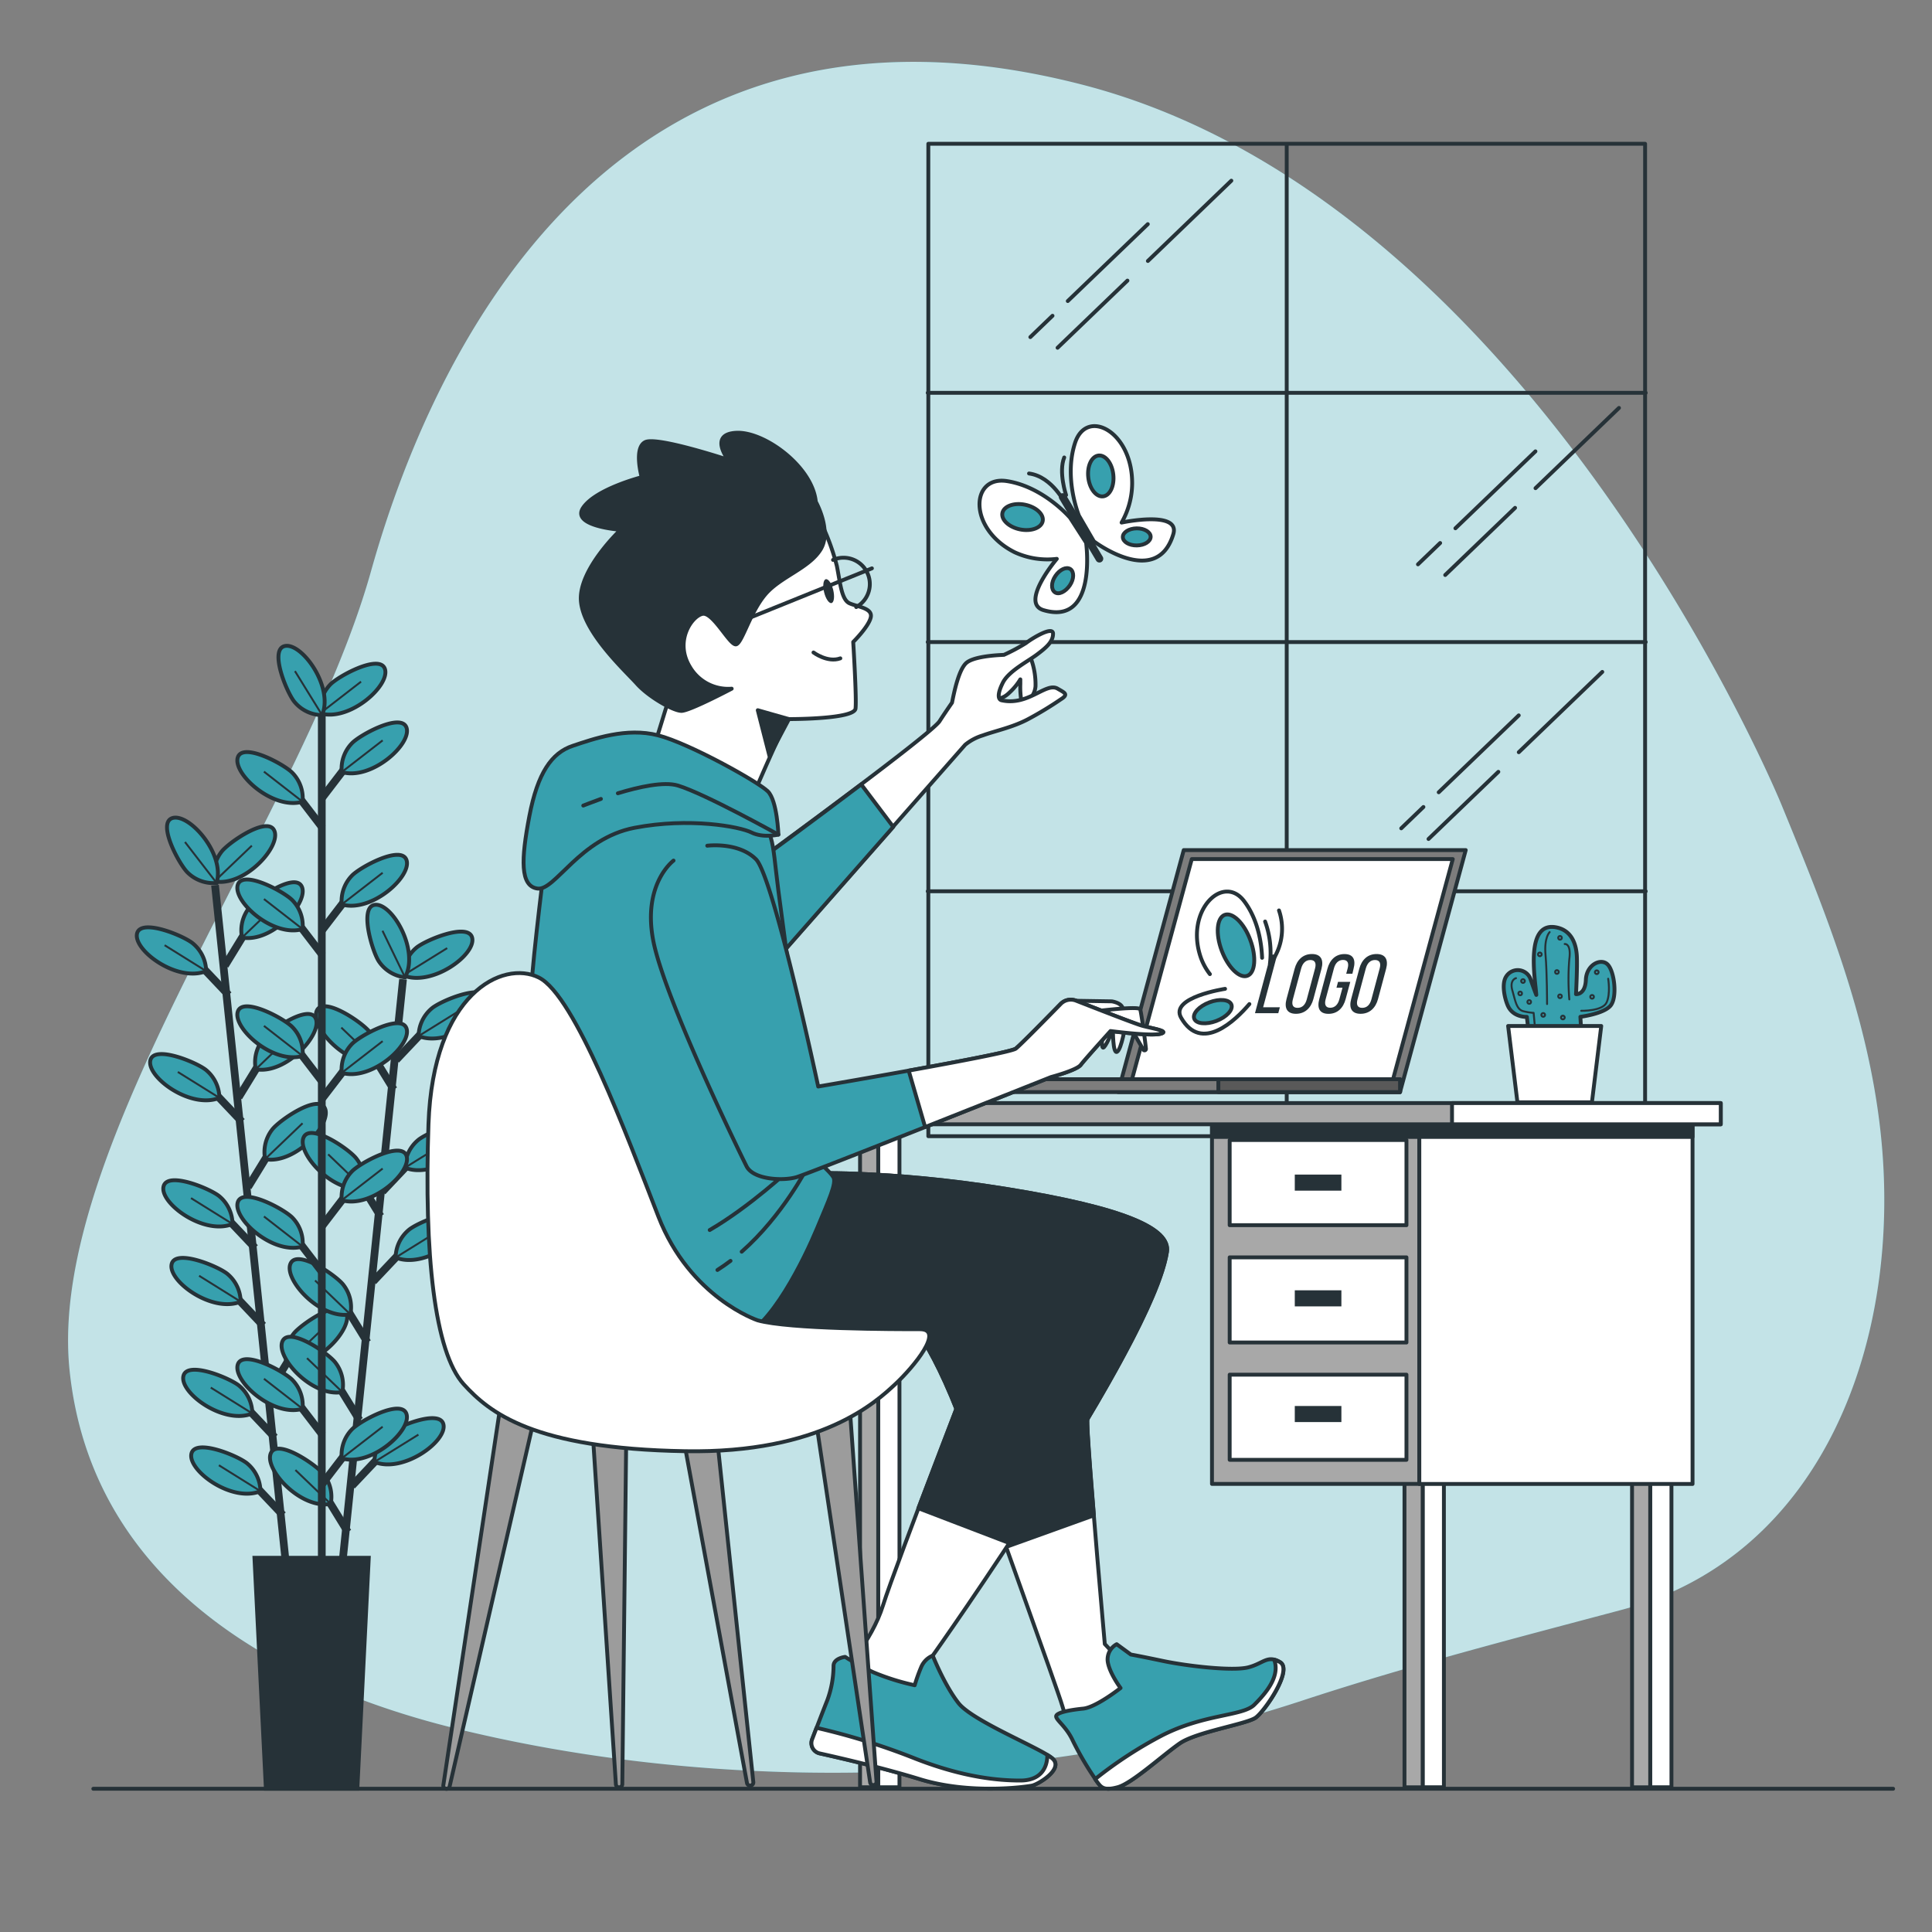 <svg xmlns="http://www.w3.org/2000/svg" viewBox="0 0 500 500"><rect x="0" y="0" width="500" height="500" fill="#808080" stroke="none"/><g id="freepik--background-simple--inject-90"><path d="M461,208.15S397,52,280,21.89s-166.07,62-184,126S12,296.44,18,354.58c5.7,55.26,54.13,81.39,99.36,92.61,57.49,14.25,122.82,15.33,180.52,3.45a372.84,372.84,0,0,0,40.57-11c27.11-8.84,53.72-15.69,81.18-23,52.24-13.93,72.94-70,67.05-123.74C483.36,262.69,472.29,235.65,461,208.15Z" style="fill:#37A0AE"></path><path d="M461,208.15S397,52,280,21.89s-166.07,62-184,126S12,296.44,18,354.58c5.7,55.26,54.13,81.39,99.36,92.61,57.49,14.25,122.82,15.33,180.52,3.45a372.84,372.84,0,0,0,40.57-11c27.11-8.84,53.72-15.69,81.18-23,52.24-13.93,72.94-70,67.05-123.74C483.36,262.69,472.29,235.65,461,208.15Z" style="fill:#fff;opacity:0.7"></path></g><g id="freepik--Window--inject-90"><rect x="240.25" y="37.21" width="185.5" height="256.84" style="fill:none;stroke:#263238;stroke-linecap:round;stroke-linejoin:round"></rect><line x1="333" y1="37.36" x2="333" y2="294.95" style="fill:none;stroke:#263238;stroke-linecap:round;stroke-linejoin:round"></line><line x1="425.91" y1="166.16" x2="240.1" y2="166.16" style="fill:none;stroke:#263238;stroke-linecap:round;stroke-linejoin:round"></line><line x1="425.91" y1="101.66" x2="240.1" y2="101.66" style="fill:none;stroke:#263238;stroke-linecap:round;stroke-linejoin:round"></line><line x1="425.91" y1="230.66" x2="240.1" y2="230.66" style="fill:none;stroke:#263238;stroke-linecap:round;stroke-linejoin:round"></line><line x1="392.1" y1="131.43" x2="374.02" y2="148.81" style="fill:none;stroke:#263238;stroke-linecap:round;stroke-linejoin:round"></line><line x1="418.99" y1="105.57" x2="397.39" y2="126.34" style="fill:none;stroke:#263238;stroke-linecap:round;stroke-linejoin:round"></line><line x1="372.71" y1="140.53" x2="366.97" y2="146.05" style="fill:none;stroke:#263238;stroke-linecap:round;stroke-linejoin:round"></line><line x1="397.37" y1="116.81" x2="376.66" y2="136.72" style="fill:none;stroke:#263238;stroke-linecap:round;stroke-linejoin:round"></line><line x1="291.78" y1="72.62" x2="273.7" y2="90" style="fill:none;stroke:#263238;stroke-linecap:round;stroke-linejoin:round"></line><line x1="318.67" y1="46.76" x2="297.07" y2="67.54" style="fill:none;stroke:#263238;stroke-linecap:round;stroke-linejoin:round"></line><line x1="272.39" y1="81.72" x2="266.65" y2="87.24" style="fill:none;stroke:#263238;stroke-linecap:round;stroke-linejoin:round"></line><line x1="297.05" y1="58.01" x2="276.34" y2="77.91" style="fill:none;stroke:#263238;stroke-linecap:round;stroke-linejoin:round"></line><line x1="387.77" y1="199.75" x2="369.7" y2="217.13" style="fill:none;stroke:#263238;stroke-linecap:round;stroke-linejoin:round"></line><line x1="414.67" y1="173.89" x2="393.06" y2="194.67" style="fill:none;stroke:#263238;stroke-linecap:round;stroke-linejoin:round"></line><line x1="368.38" y1="208.85" x2="362.64" y2="214.37" style="fill:none;stroke:#263238;stroke-linecap:round;stroke-linejoin:round"></line><line x1="393.05" y1="185.14" x2="372.34" y2="205.04" style="fill:none;stroke:#263238;stroke-linecap:round;stroke-linejoin:round"></line></g><g id="freepik--plant-2--inject-90"><path d="M395.93,269.85l-.78-6.68s-3.55.2-4.92-2.89c-.83-1.87-1.67-5.66-.45-7.53a3.52,3.52,0,0,1,6.39.86c.95,2.71,1.42,3.87,1.42,3.87-.23-3.93-3.19-19.76,5.72-17.35,3.62,1,4.61,4.48,4.77,7.24s-.21,9.91-.21,9.91,2.39.26,2.55-3.71,4-5.77,5.71-3.89,2.48,8.56.62,10.65-7.75,2.82-7.75,2.82l.39,6.71Z" style="fill:#37A0AE;stroke:#263238;stroke-linecap:round;stroke-linejoin:round"></path><path d="M401.05,241.23s-1.47,1.34-1.07,5.9.4,12.72.4,12.72" style="fill:none;stroke:#263238;stroke-linecap:round;stroke-linejoin:round;stroke-width:0.5px"></path><path d="M404.94,244.31s1.74-.26,1.2,3.89a62.58,62.58,0,0,0,0,10.44" style="fill:none;stroke:#263238;stroke-linecap:round;stroke-linejoin:round;stroke-width:0.5px"></path><path d="M392.34,253.15s-1.74.4-.93,3.22,1.07,4.95,2.94,5.36a14.77,14.77,0,0,0,2.55.4l.27,2.94" style="fill:none;stroke:#263238;stroke-linecap:round;stroke-linejoin:round;stroke-width:0.5px"></path><path d="M409.22,261.59s5.49.14,6.56-2.14.41-6.16.41-6.16" style="fill:none;stroke:#263238;stroke-linecap:round;stroke-linejoin:round;stroke-width:0.5px"></path><path d="M394.62,253.89a.47.47,0,1,1-.47-.47A.47.47,0,0,1,394.62,253.89Z" style="fill:none;stroke:#263238;stroke-linecap:round;stroke-linejoin:round;stroke-width:0.5px"></path><circle cx="395.76" cy="259.31" r="0.47" style="fill:none;stroke:#263238;stroke-linecap:round;stroke-linejoin:round;stroke-width:0.5px"></circle><circle cx="393.42" cy="257.1" r="0.47" style="fill:none;stroke:#263238;stroke-linecap:round;stroke-linejoin:round;stroke-width:0.5px"></circle><circle cx="402.93" cy="251.55" r="0.47" style="fill:none;stroke:#263238;stroke-linecap:round;stroke-linejoin:round;stroke-width:0.5px"></circle><circle cx="398.51" cy="246.99" r="0.47" style="fill:none;stroke:#263238;stroke-linecap:round;stroke-linejoin:round;stroke-width:0.5px"></circle><path d="M404.94,263.33a.47.47,0,1,1-.47-.47A.47.47,0,0,1,404.94,263.33Z" style="fill:none;stroke:#263238;stroke-linecap:round;stroke-linejoin:round;stroke-width:0.5px"></path><path d="M399.85,262.66a.47.47,0,1,1-.47-.47A.47.47,0,0,1,399.85,262.66Z" style="fill:none;stroke:#263238;stroke-linecap:round;stroke-linejoin:round;stroke-width:0.5px"></path><circle cx="403.73" cy="242.71" r="0.47" style="fill:none;stroke:#263238;stroke-linecap:round;stroke-linejoin:round;stroke-width:0.5px"></circle><path d="M413.71,251.61a.47.47,0,1,1-.47-.47A.47.47,0,0,1,413.71,251.61Z" style="fill:none;stroke:#263238;stroke-linecap:round;stroke-linejoin:round;stroke-width:0.5px"></path><circle cx="412.03" cy="257.98" r="0.47" style="fill:none;stroke:#263238;stroke-linecap:round;stroke-linejoin:round;stroke-width:0.5px"></circle><circle cx="403.73" cy="257.84" r="0.47" style="fill:none;stroke:#263238;stroke-linecap:round;stroke-linejoin:round;stroke-width:0.5px"></circle><polygon points="414.4 265.52 390.3 265.52 392.71 285.28 411.99 285.28 414.4 265.52" style="fill:#fff;stroke:#263238;stroke-linecap:round;stroke-linejoin:round"></polygon></g><g id="freepik--plant-1--inject-90"><line x1="55.65" y1="229.09" x2="74.1" y2="405.82" style="fill:none;stroke:#263238;stroke-miterlimit:10;stroke-width:2px"></line><line x1="71.12" y1="372" x2="62.76" y2="363.17" style="fill:none;stroke:#263238;stroke-miterlimit:10;stroke-width:2px"></line><path d="M65.3,365.81A9.46,9.46,0,0,0,62,358.72c-2.14-1.92-13.44-6.67-14.51-2.69C46.29,360.36,57.86,368.86,65.3,365.81Z" style="fill:#37A0AE;stroke:#263238;stroke-miterlimit:10"></path><line x1="65.3" y1="365.81" x2="54.55" y2="359.11" style="fill:none;stroke:#263238;stroke-miterlimit:10;stroke-width:0.5px"></line><line x1="73.22" y1="392.1" x2="64.86" y2="383.27" style="fill:none;stroke:#263238;stroke-miterlimit:10;stroke-width:2px"></line><path d="M67.4,385.91a9.46,9.46,0,0,0-3.33-7.09c-2.14-1.92-13.44-6.67-14.51-2.69C48.39,380.46,60,389,67.4,385.91Z" style="fill:#37A0AE;stroke:#263238;stroke-miterlimit:10"></path><line x1="67.4" y1="385.91" x2="56.65" y2="379.21" style="fill:none;stroke:#263238;stroke-miterlimit:10;stroke-width:0.5px"></line><line x1="66" y1="322.95" x2="57.64" y2="314.12" style="fill:none;stroke:#263238;stroke-miterlimit:10;stroke-width:2px"></line><path d="M60.18,316.77a9.49,9.49,0,0,0-3.32-7.1C54.71,307.76,43.41,303,42.34,307,41.18,311.31,52.74,319.81,60.18,316.77Z" style="fill:#37A0AE;stroke:#263238;stroke-miterlimit:10"></path><line x1="60.18" y1="316.77" x2="49.43" y2="310.07" style="fill:none;stroke:#263238;stroke-miterlimit:10;stroke-width:0.5px"></line><line x1="68.1" y1="343.05" x2="59.74" y2="334.22" style="fill:none;stroke:#263238;stroke-miterlimit:10;stroke-width:2px"></line><path d="M62.28,336.87a9.48,9.48,0,0,0-3.33-7.1c-2.14-1.91-13.44-6.66-14.51-2.69C43.27,331.41,54.83,339.91,62.28,336.87Z" style="fill:#37A0AE;stroke:#263238;stroke-miterlimit:10"></path><line x1="62.28" y1="336.87" x2="51.53" y2="330.17" style="fill:none;stroke:#263238;stroke-miterlimit:10;stroke-width:0.5px"></line><line x1="62.6" y1="290.3" x2="54.24" y2="281.47" style="fill:none;stroke:#263238;stroke-miterlimit:10;stroke-width:2px"></line><path d="M56.78,284.12a9.52,9.52,0,0,0-3.33-7.1c-2.15-1.91-13.44-6.67-14.52-2.69C37.77,278.66,49.33,287.16,56.78,284.12Z" style="fill:#37A0AE;stroke:#263238;stroke-miterlimit:10"></path><line x1="56.78" y1="284.12" x2="46.02" y2="277.42" style="fill:none;stroke:#263238;stroke-miterlimit:10;stroke-width:0.5px"></line><line x1="59.17" y1="257.51" x2="50.81" y2="248.68" style="fill:none;stroke:#263238;stroke-miterlimit:10;stroke-width:2px"></line><path d="M53.35,251.32A9.47,9.47,0,0,0,50,244.23c-2.15-1.92-13.45-6.67-14.52-2.69C34.35,245.87,45.91,254.36,53.35,251.32Z" style="fill:#37A0AE;stroke:#263238;stroke-miterlimit:10"></path><line x1="53.35" y1="251.32" x2="42.6" y2="244.62" style="fill:none;stroke:#263238;stroke-miterlimit:10;stroke-width:0.5px"></line><line x1="69.72" y1="360.11" x2="76.08" y2="349.74" style="fill:none;stroke:#263238;stroke-miterlimit:10;stroke-width:2px"></line><path d="M74.14,352.85a9.46,9.46,0,0,1,1.79-7.62c1.7-2.32,11.77-9.3,13.64-5.63C91.61,343.59,82.05,354.29,74.14,352.85Z" style="fill:#37A0AE;stroke:#263238;stroke-miterlimit:10"></path><line x1="74.14" y1="352.85" x2="83.82" y2="343.6" style="fill:none;stroke:#263238;stroke-miterlimit:10;stroke-width:0.5px"></line><line x1="64.2" y1="307.21" x2="70.56" y2="296.85" style="fill:none;stroke:#263238;stroke-miterlimit:10;stroke-width:2px"></line><path d="M68.62,300a9.48,9.48,0,0,1,1.79-7.63c1.7-2.32,11.77-9.3,13.64-5.63C86.09,290.7,76.53,301.4,68.62,300Z" style="fill:#37A0AE;stroke:#263238;stroke-miterlimit:10"></path><line x1="68.62" y1="299.96" x2="78.3" y2="290.7" style="fill:none;stroke:#263238;stroke-miterlimit:10;stroke-width:0.5px"></line><line x1="61.77" y1="283.97" x2="68.13" y2="273.6" style="fill:none;stroke:#263238;stroke-miterlimit:10;stroke-width:2px"></line><path d="M66.19,276.72A9.48,9.48,0,0,1,68,269.09c1.71-2.32,11.78-9.3,13.65-5.63C83.66,267.45,74.1,278.15,66.19,276.72Z" style="fill:#37A0AE;stroke:#263238;stroke-miterlimit:10"></path><line x1="66.19" y1="276.72" x2="75.87" y2="267.46" style="fill:none;stroke:#263238;stroke-miterlimit:10;stroke-width:0.5px"></line><line x1="58.22" y1="249.89" x2="64.57" y2="239.53" style="fill:none;stroke:#263238;stroke-miterlimit:10;stroke-width:2px"></line><path d="M62.63,242.64a9.47,9.47,0,0,1,1.8-7.63c1.7-2.32,11.77-9.3,13.64-5.63C80.1,233.38,70.55,244.08,62.63,242.64Z" style="fill:#37A0AE;stroke:#263238;stroke-miterlimit:10"></path><line x1="62.63" y1="242.64" x2="72.32" y2="233.38" style="fill:none;stroke:#263238;stroke-miterlimit:10;stroke-width:0.5px"></line><path d="M55.5,228.11a9.48,9.48,0,0,1,1.79-7.63c1.7-2.32,11.77-9.3,13.64-5.63C73,218.84,63.41,229.54,55.5,228.11Z" style="fill:#37A0AE;stroke:#263238;stroke-miterlimit:10"></path><line x1="55.5" y1="228.11" x2="65.18" y2="218.85" style="fill:none;stroke:#263238;stroke-miterlimit:10;stroke-width:0.5px"></line><path d="M56.06,228.51a9.51,9.51,0,0,1-7.4-2.59c-2.13-1.93-8-12.68-4.17-14.16C48.68,210.16,58.32,220.79,56.06,228.51Z" style="fill:#37A0AE;stroke:#263238;stroke-miterlimit:10"></path><line x1="56.06" y1="228.51" x2="47.87" y2="217.91" style="fill:none;stroke:#263238;stroke-miterlimit:10;stroke-width:0.5px"></line><line x1="104.3" y1="253.43" x2="85.96" y2="430.17" style="fill:none;stroke:#263238;stroke-miterlimit:10;stroke-width:2px"></line><line x1="90.01" y1="396.46" x2="83.65" y2="386.1" style="fill:none;stroke:#263238;stroke-miterlimit:10;stroke-width:2px"></line><path d="M85.59,389.21a9.47,9.47,0,0,0-1.8-7.63c-1.7-2.31-11.78-9.29-13.64-5.62C68.11,380,77.68,390.65,85.59,389.21Z" style="fill:#37A0AE;stroke:#263238;stroke-miterlimit:10"></path><line x1="85.59" y1="389.21" x2="76.45" y2="380.44" style="fill:none;stroke:#263238;stroke-miterlimit:10;stroke-width:0.5px"></line><line x1="95.1" y1="347.41" x2="88.74" y2="337.05" style="fill:none;stroke:#263238;stroke-miterlimit:10;stroke-width:2px"></line><path d="M90.68,340.16a9.47,9.47,0,0,0-1.8-7.63c-1.7-2.31-11.78-9.29-13.64-5.62C73.2,330.91,82.77,341.6,90.68,340.16Z" style="fill:#37A0AE;stroke:#263238;stroke-miterlimit:10"></path><line x1="90.68" y1="340.16" x2="81.54" y2="331.39" style="fill:none;stroke:#263238;stroke-miterlimit:10;stroke-width:0.5px"></line><line x1="93.02" y1="367.51" x2="86.65" y2="357.15" style="fill:none;stroke:#263238;stroke-miterlimit:10;stroke-width:2px"></line><path d="M88.59,360.26a9.46,9.46,0,0,0-1.79-7.62c-1.71-2.32-11.78-9.3-13.65-5.63C71.12,351,80.68,361.7,88.59,360.26Z" style="fill:#37A0AE;stroke:#263238;stroke-miterlimit:10"></path><line x1="88.59" y1="360.26" x2="79.45" y2="351.49" style="fill:none;stroke:#263238;stroke-miterlimit:10;stroke-width:0.5px"></line><line x1="98.49" y1="314.76" x2="92.13" y2="304.4" style="fill:none;stroke:#263238;stroke-miterlimit:10;stroke-width:2px"></line><path d="M94.07,307.51a9.46,9.46,0,0,0-1.8-7.63c-1.7-2.32-11.78-9.29-13.65-5.62C76.59,298.25,86.16,309,94.07,307.51Z" style="fill:#37A0AE;stroke:#263238;stroke-miterlimit:10"></path><line x1="94.07" y1="307.51" x2="84.93" y2="298.74" style="fill:none;stroke:#263238;stroke-miterlimit:10;stroke-width:0.5px"></line><line x1="101.89" y1="281.96" x2="95.53" y2="271.6" style="fill:none;stroke:#263238;stroke-miterlimit:10;stroke-width:2px"></line><path d="M97.47,274.71a9.46,9.46,0,0,0-1.79-7.62c-1.71-2.32-11.79-9.3-13.65-5.62C80,265.46,89.56,276.16,97.47,274.71Z" style="fill:#37A0AE;stroke:#263238;stroke-miterlimit:10"></path><line x1="97.47" y1="274.71" x2="88.33" y2="265.94" style="fill:none;stroke:#263238;stroke-miterlimit:10;stroke-width:0.5px"></line><line x1="91.09" y1="384.53" x2="99.44" y2="375.7" style="fill:none;stroke:#263238;stroke-miterlimit:10;stroke-width:2px"></line><path d="M96.9,378.35a9.48,9.48,0,0,1,3.33-7.1c2.14-1.92,13.44-6.67,14.51-2.7C115.91,372.88,104.35,381.38,96.9,378.35Z" style="fill:#37A0AE;stroke:#263238;stroke-miterlimit:10"></path><line x1="96.9" y1="378.35" x2="108.29" y2="371.28" style="fill:none;stroke:#263238;stroke-miterlimit:10;stroke-width:0.5px"></line><line x1="96.58" y1="331.64" x2="104.93" y2="322.8" style="fill:none;stroke:#263238;stroke-miterlimit:10;stroke-width:2px"></line><path d="M102.39,325.45a9.45,9.45,0,0,1,3.33-7.09c2.14-1.92,13.43-6.68,14.51-2.7C121.4,320,109.84,328.49,102.39,325.45Z" style="fill:#37A0AE;stroke:#263238;stroke-miterlimit:10"></path><line x1="102.39" y1="325.45" x2="113.77" y2="318.39" style="fill:none;stroke:#263238;stroke-miterlimit:10;stroke-width:0.5px"></line><line x1="98.99" y1="308.39" x2="107.34" y2="299.56" style="fill:none;stroke:#263238;stroke-miterlimit:10;stroke-width:2px"></line><path d="M104.81,302.2a9.43,9.43,0,0,1,3.32-7.09c2.14-1.92,13.44-6.68,14.51-2.7C123.81,296.74,112.25,305.24,104.81,302.2Z" style="fill:#37A0AE;stroke:#263238;stroke-miterlimit:10"></path><line x1="104.81" y1="302.2" x2="116.19" y2="295.14" style="fill:none;stroke:#263238;stroke-miterlimit:10;stroke-width:0.5px"></line><line x1="102.52" y1="274.31" x2="110.88" y2="265.48" style="fill:none;stroke:#263238;stroke-miterlimit:10;stroke-width:2px"></line><path d="M108.34,268.13a9.48,9.48,0,0,1,3.33-7.1c2.14-1.92,13.43-6.68,14.51-2.7C127.35,262.66,115.79,271.16,108.34,268.13Z" style="fill:#37A0AE;stroke:#263238;stroke-miterlimit:10"></path><line x1="108.34" y1="268.13" x2="119.72" y2="261.06" style="fill:none;stroke:#263238;stroke-miterlimit:10;stroke-width:0.5px"></line><path d="M104.35,252.43a9.47,9.47,0,0,1,3.32-7.09c2.15-1.92,13.44-6.68,14.51-2.7C123.35,247,111.8,255.47,104.35,252.43Z" style="fill:#37A0AE;stroke:#263238;stroke-miterlimit:10"></path><line x1="104.35" y1="252.43" x2="115.73" y2="245.37" style="fill:none;stroke:#263238;stroke-miterlimit:10;stroke-width:0.5px"></line><path d="M104.82,252.94a9.48,9.48,0,0,1-6.71-4.05c-1.68-2.33-5.23-14.06-1.16-14.71C101.37,233.47,108.62,245.85,104.82,252.94Z" style="fill:#37A0AE;stroke:#263238;stroke-miterlimit:10"></path><line x1="104.82" y1="252.94" x2="98.99" y2="240.88" style="fill:none;stroke:#263238;stroke-miterlimit:10;stroke-width:0.5px"></line><line x1="83.28" y1="181.46" x2="83.28" y2="404.96" style="fill:none;stroke:#263238;stroke-miterlimit:10;stroke-width:2px"></line><line x1="83.46" y1="371.36" x2="76.06" y2="361.7" style="fill:none;stroke:#263238;stroke-miterlimit:10;stroke-width:2px"></line><path d="M78.31,364.6a9.45,9.45,0,0,0-2.57-7.4c-1.94-2.13-12.68-8-14.16-4.18C60,357.2,70.59,366.85,78.31,364.6Z" style="fill:#37A0AE;stroke:#263238;stroke-miterlimit:10"></path><line x1="78.31" y1="364.6" x2="68.31" y2="356.82" style="fill:none;stroke:#263238;stroke-miterlimit:10;stroke-width:0.5px"></line><line x1="83.46" y1="329.35" x2="76.06" y2="319.7" style="fill:none;stroke:#263238;stroke-miterlimit:10;stroke-width:2px"></line><path d="M78.31,322.6a9.45,9.45,0,0,0-2.57-7.4c-1.94-2.13-12.68-8-14.16-4.19C60,315.2,70.59,324.85,78.31,322.6Z" style="fill:#37A0AE;stroke:#263238;stroke-miterlimit:10"></path><line x1="78.31" y1="322.6" x2="68.31" y2="314.82" style="fill:none;stroke:#263238;stroke-miterlimit:10;stroke-width:0.5px"></line><line x1="83.46" y1="280.04" x2="76.06" y2="270.39" style="fill:none;stroke:#263238;stroke-miterlimit:10;stroke-width:2px"></line><path d="M78.31,273.28a9.45,9.45,0,0,0-2.57-7.4c-1.94-2.13-12.68-8-14.16-4.18C60,265.88,70.59,275.53,78.31,273.28Z" style="fill:#37A0AE;stroke:#263238;stroke-miterlimit:10"></path><line x1="78.31" y1="273.28" x2="68.31" y2="265.5" style="fill:none;stroke:#263238;stroke-miterlimit:10;stroke-width:0.5px"></line><line x1="83.46" y1="247.21" x2="76.06" y2="237.56" style="fill:none;stroke:#263238;stroke-miterlimit:10;stroke-width:2px"></line><path d="M78.31,240.45a9.42,9.42,0,0,0-2.57-7.39c-1.94-2.13-12.68-8-14.16-4.19C60,233.06,70.59,242.71,78.31,240.45Z" style="fill:#37A0AE;stroke:#263238;stroke-miterlimit:10"></path><line x1="78.31" y1="240.45" x2="68.31" y2="232.67" style="fill:none;stroke:#263238;stroke-miterlimit:10;stroke-width:0.5px"></line><line x1="83.46" y1="214.24" x2="76.06" y2="204.59" style="fill:none;stroke:#263238;stroke-miterlimit:10;stroke-width:2px"></line><path d="M78.31,207.48a9.45,9.45,0,0,0-2.57-7.4c-1.94-2.13-12.68-8-14.16-4.18C60,200.08,70.59,209.74,78.31,207.48Z" style="fill:#37A0AE;stroke:#263238;stroke-miterlimit:10"></path><line x1="78.31" y1="207.48" x2="68.31" y2="199.7" style="fill:none;stroke:#263238;stroke-miterlimit:10;stroke-width:0.5px"></line><line x1="83.3" y1="384.18" x2="90.7" y2="374.53" style="fill:none;stroke:#263238;stroke-miterlimit:10;stroke-width:2px"></line><path d="M88.44,377.42A9.45,9.45,0,0,1,91,370c1.93-2.13,12.67-8,14.15-4.19C106.78,370,96.16,379.68,88.44,377.42Z" style="fill:#37A0AE;stroke:#263238;stroke-miterlimit:10"></path><line x1="88.44" y1="377.42" x2="99.03" y2="369.23" style="fill:none;stroke:#263238;stroke-miterlimit:10;stroke-width:0.5px"></line><line x1="83.3" y1="317.38" x2="90.7" y2="307.73" style="fill:none;stroke:#263238;stroke-miterlimit:10;stroke-width:2px"></line><path d="M88.44,310.62a9.48,9.48,0,0,1,2.58-7.4c1.93-2.13,12.67-8,14.15-4.18C106.78,303.22,96.16,312.87,88.44,310.62Z" style="fill:#37A0AE;stroke:#263238;stroke-miterlimit:10"></path><line x1="88.44" y1="310.62" x2="99.03" y2="302.42" style="fill:none;stroke:#263238;stroke-miterlimit:10;stroke-width:0.5px"></line><line x1="83.3" y1="284.41" x2="90.7" y2="274.76" style="fill:none;stroke:#263238;stroke-miterlimit:10;stroke-width:2px"></line><path d="M88.44,277.65a9.48,9.48,0,0,1,2.58-7.4c1.93-2.13,12.67-8,14.15-4.18C106.78,270.25,96.16,279.9,88.44,277.65Z" style="fill:#37A0AE;stroke:#263238;stroke-miterlimit:10"></path><line x1="88.44" y1="277.65" x2="99.03" y2="269.45" style="fill:none;stroke:#263238;stroke-miterlimit:10;stroke-width:0.5px"></line><line x1="83.3" y1="240.83" x2="90.7" y2="231.18" style="fill:none;stroke:#263238;stroke-miterlimit:10;stroke-width:2px"></line><path d="M88.44,234.07a9.48,9.48,0,0,1,2.58-7.4c1.93-2.13,12.67-8,14.15-4.18C106.78,226.67,96.16,236.32,88.44,234.07Z" style="fill:#37A0AE;stroke:#263238;stroke-miterlimit:10"></path><line x1="88.44" y1="234.07" x2="99.03" y2="225.87" style="fill:none;stroke:#263238;stroke-miterlimit:10;stroke-width:0.5px"></line><line x1="83.3" y1="206.57" x2="90.7" y2="196.91" style="fill:none;stroke:#263238;stroke-miterlimit:10;stroke-width:2px"></line><path d="M88.44,199.81a9.48,9.48,0,0,1,2.58-7.4c1.93-2.13,12.67-8,14.15-4.18C106.78,192.41,96.16,202.06,88.44,199.81Z" style="fill:#37A0AE;stroke:#263238;stroke-miterlimit:10"></path><line x1="88.44" y1="199.81" x2="99.03" y2="191.61" style="fill:none;stroke:#263238;stroke-miterlimit:10;stroke-width:0.5px"></line><path d="M82.85,184.61a9.48,9.48,0,0,1,2.58-7.4c1.93-2.12,12.67-8,14.15-4.18C101.19,177.21,90.57,186.87,82.85,184.61Z" style="fill:#37A0AE;stroke:#263238;stroke-miterlimit:10"></path><line x1="82.85" y1="184.61" x2="93.44" y2="176.41" style="fill:none;stroke:#263238;stroke-miterlimit:10;stroke-width:0.5px"></line><path d="M83.37,185.07a9.44,9.44,0,0,1-7.09-3.34c-1.91-2.14-6.65-13.44-2.67-14.51C77.93,166.06,86.42,177.63,83.37,185.07Z" style="fill:#37A0AE;stroke:#263238;stroke-miterlimit:10"></path><line x1="83.37" y1="185.07" x2="76.33" y2="173.68" style="fill:none;stroke:#263238;stroke-miterlimit:10;stroke-width:0.5px"></line><polygon points="92.48 462.93 68.81 462.93 65.85 403.15 95.44 403.15 92.48 462.93" style="fill:#263238;stroke:#263238;stroke-miterlimit:10"></polygon></g><g id="freepik--Device--inject-90"><polygon points="306.35 220 379.33 220 362.33 282.62 289.35 282.62 306.35 220" style="fill:#7d7d7d;stroke:#263238;stroke-linecap:round;stroke-linejoin:round"></polygon><polygon points="308.43 222.33 375.98 222.33 360.25 280.29 292.7 280.29 308.43 222.33" style="fill:#fff;stroke:#263238;stroke-linecap:round;stroke-linejoin:round"></polygon><path d="M324.79,262.21l4.06-15.16h1.69l-3.64,13.63h4.33l-.41,1.53Z" style="fill:#263238"></path><path d="M335.05,250.71c.62-2.32,2.17-3.81,4.48-3.81s3.09,1.49,2.47,3.81l-2.1,7.84c-.61,2.3-2.17,3.82-4.51,3.82s-3.06-1.52-2.44-3.82Zm-.46,7.93c-.37,1.39,0,2.19,1.22,2.19s2-.8,2.38-2.19l2.14-8c.37-1.37,0-2.19-1.21-2.19s-2,.82-2.38,2.19Z" style="fill:#263238"></path><path d="M350.3,250.71,350,252h-1.6l.37-1.38c.37-1.37,0-2.19-1.19-2.19s-2,.82-2.36,2.19l-2.15,8c-.36,1.36,0,2.19,1.19,2.19s2-.83,2.36-2.19l.82-3h-1.56l.4-1.52h3.17l-1.2,4.46c-.61,2.3-2.1,3.82-4.44,3.82s-3-1.52-2.38-3.82l2.1-7.84c.61-2.29,2.1-3.81,4.42-3.81S350.91,248.42,350.3,250.71Z" style="fill:#263238"></path><path d="M351.78,250.71c.62-2.32,2.16-3.81,4.48-3.81s3.09,1.49,2.47,3.81l-2.1,7.84c-.61,2.3-2.17,3.82-4.51,3.82s-3.06-1.52-2.44-3.82Zm-.46,7.93c-.37,1.39,0,2.19,1.22,2.19s2-.8,2.38-2.19l2.14-8c.37-1.37,0-2.19-1.21-2.19s-2,.82-2.38,2.19Z" style="fill:#263238"></path><path d="M326.63,247.88c-.13-3.45-.93-9.81-4.7-14.73-5.45-7.1-15.33,2.56-11.17,14.64a15.27,15.27,0,0,0,2.36,4.31" style="fill:none;stroke:#263238;stroke-linecap:round;stroke-linejoin:round"></path><path d="M317.05,255.91s-14.42,2.19-11.38,7.48c5.25,9.17,14,.75,17.67-3.54" style="fill:none;stroke:#263238;stroke-linecap:round;stroke-linejoin:round"></path><path d="M323.58,243.28c1.62,4.35,1.28,8.49-.76,9.25s-5-2.15-6.64-6.5-1.27-8.5.77-9.26S322,238.93,323.58,243.28Z" style="fill:#37A0AE;stroke:#263238;stroke-linecap:round;stroke-linejoin:round"></path><path d="M309.07,263.64c.5,1.33,3.06,1.59,5.72.58s4.4-2.9,3.9-4.23-3.07-1.59-5.72-.58S308.56,262.31,309.07,263.64Z" style="fill:#37A0AE;stroke:#263238;stroke-linecap:round;stroke-linejoin:round"></path><path d="M331,235.62a14.72,14.72,0,0,1-2.35,13.87,23.88,23.88,0,0,0-1.24-11" style="fill:none;stroke:#263238;stroke-linecap:round;stroke-linejoin:round"></path><rect x="260.01" y="279.3" width="102.32" height="3.33" style="fill:#7d7d7d;stroke:#263238;stroke-linecap:round;stroke-linejoin:round"></rect><rect x="315.31" y="279.3" width="47.02" height="3.33" style="fill:#595959;stroke:#263238;stroke-linecap:round;stroke-linejoin:round"></rect></g><g id="freepik--Desk--inject-90"><rect x="227.28" y="287.93" width="5.5" height="174.61" style="fill:#fff;stroke:#263238;stroke-linecap:round;stroke-linejoin:round"></rect><rect x="222.59" y="287.93" width="4.7" height="174.61" transform="translate(449.87 750.47) rotate(180)" style="fill:#a8a8a8;stroke:#263238;stroke-linecap:round;stroke-linejoin:round"></rect><rect x="368.18" y="379.29" width="5.5" height="83.25" style="fill:#fff;stroke:#263238;stroke-linecap:round;stroke-linejoin:round"></rect><rect x="363.48" y="379.29" width="4.7" height="83.25" transform="translate(731.66 841.84) rotate(180)" style="fill:#a8a8a8;stroke:#263238;stroke-linecap:round;stroke-linejoin:round"></rect><rect x="427.07" y="379.29" width="5.5" height="83.25" style="fill:#fff;stroke:#263238;stroke-linecap:round;stroke-linejoin:round"></rect><rect x="422.38" y="379.29" width="4.7" height="83.25" transform="translate(849.45 841.84) rotate(180)" style="fill:#a8a8a8;stroke:#263238;stroke-linecap:round;stroke-linejoin:round"></rect><rect x="313.67" y="289.63" width="53.66" height="94.42" transform="translate(680.99 673.67) rotate(180)" style="fill:#a8a8a8;stroke:#263238;stroke-linecap:round;stroke-linejoin:round"></rect><rect x="367.32" y="289.63" width="70.71" height="94.42" style="fill:#fff;stroke:#263238;stroke-linecap:round;stroke-linejoin:round"></rect><polygon points="367.32 289.63 313.67 289.63 313.67 294.23 367.32 294.23 438.03 294.23 438.03 289.63 367.32 289.63" style="fill:#263238;stroke:#263238;stroke-linecap:round;stroke-linejoin:round"></polygon><rect x="318.24" y="295.04" width="45.75" height="22.04" style="fill:#fff;stroke:#263238;stroke-linecap:round;stroke-linejoin:round"></rect><rect x="335.09" y="303.98" width="12.06" height="4.16" style="fill:#263238"></rect><rect x="318.24" y="325.4" width="45.75" height="22.04" style="fill:#fff;stroke:#263238;stroke-linecap:round;stroke-linejoin:round"></rect><rect x="335.09" y="333.93" width="12.06" height="4.16" style="fill:#263238"></rect><rect x="318.24" y="355.76" width="45.75" height="22.04" style="fill:#fff;stroke:#263238;stroke-linecap:round;stroke-linejoin:round"></rect><rect x="335.09" y="363.87" width="12.06" height="4.16" style="fill:#263238"></rect><rect x="215" y="285.48" width="230.33" height="5.49" style="fill:#a8a8a8;stroke:#263238;stroke-linecap:round;stroke-linejoin:round"></rect><rect x="375.78" y="285.48" width="69.55" height="5.49" style="fill:#fff;stroke:#263238;stroke-linecap:round;stroke-linejoin:round"></rect></g><g id="freepik--Character--inject-90"><path d="M234.53,341.36s6.86,4.75,17,34.11c3.38,9.76,22.39,62.39,23.39,66s3,8,6,8,14-14,12.66-15.66-7.66-8.34-7.66-8.34-3.78-42.6-4.45-54.6,2.06-26.45-4.27-36.12-34.34.33-34.34.33Z" style="fill:#fff;stroke:#263238;stroke-linecap:round;stroke-linejoin:round"></path><path d="M289,425.52a4.47,4.47,0,0,0-2.34,4.34c.34,3,3.34,7,3.34,7s-6.34,5-9.67,5.33-7,1-7,2,2.67,2.67,4.33,6.33A81.35,81.35,0,0,0,284,461.19c1,1.33,1.66,2.33,5.33,1.33s11.67-8.33,16-11.33,17.33-5,19.67-6.67,9.66-12.33,6.33-14.33-4.33.33-8.33,1.33-15.67-.33-22-1.66-8.34-1.67-8.34-1.67Z" style="fill:#37A0AE;stroke:#263238;stroke-linecap:round;stroke-linejoin:round"></path><path d="M283.42,460.43c.22.32.4.58.54.76,1,1.33,1.66,2.33,5.33,1.33s11.67-8.33,16-11.33,17.33-5,19.67-6.67,9.66-12.33,6.33-14.33a5.6,5.6,0,0,0-1.51-.66c.06.22.12.42.18.66,1,4-2.34,8-5.34,11s-13,2.33-24,8A107.74,107.74,0,0,0,283.42,460.43Z" style="fill:#fff;stroke:#263238;stroke-linecap:round;stroke-linejoin:round"></path><path d="M283.1,392.17c-.72-8.77-1.35-17-1.59-21.25-.67-12,2.06-26.45-4.27-36.12s-34.34.33-34.34.33l-8.37,6.23s6.86,4.75,17,34.11c1.29,3.73,4.87,13.74,8.86,24.87Z" style="fill:#263238;stroke:#263238;stroke-linecap:round;stroke-linejoin:round"></path><path d="M266.78,170.38a19.26,19.26,0,0,1,1.21,7.25c-.3,3.33-3.33,4.84-3.63,3.94a21.64,21.64,0,0,1-.3-4.54v-1.21a15.46,15.46,0,0,1-2.72,3.33c-2.12,2.11-3.33,1.51-4.24,1.51s-1.21-3,.31-5.14S263.76,168.56,266.78,170.38Z" style="fill:#fff;stroke:#263238;stroke-linecap:round;stroke-linejoin:round"></path><path d="M273.74,178.24c-3-1.82-7.56,4.54-14.52,3-.89-.19-1.21-1.51.3-4.53s6.35-5.45,8.77-7.26,4.24-3.33,4.24-5.45-5.45,1.21-7,2.42a49.12,49.12,0,0,1-5.7,3.05l-1.31.07c-2.69.17-6.84.65-8.41,2-2.06,1.79-3.24,7.94-3.73,10.31-1.34,1.94-2.54,3.73-3.23,4.81-2.12,3.32-44.76,34.48-44.76,34.48l3,26.61,48.39-55a13.23,13.23,0,0,1,4.54-2.42c3.33-1.21,7.86-2.12,11.8-4.24a90.61,90.61,0,0,0,8.47-5.14C276.7,179.64,275.38,179.22,273.74,178.24Z" style="fill:#fff;stroke:#263238;stroke-linecap:round;stroke-linejoin:round"></path><path d="M222.88,203C211,212,198.43,221.19,198.43,221.19l3,26.61L231.18,214Z" style="fill:#37A0AE;stroke:#263238;stroke-linecap:round;stroke-linejoin:round"></path><path d="M208,303.67s21.33-1,52.33,4S302.93,318,302,324c-3.78,24.34-60.61,104.47-60.61,104.47l1,11.33s-2,2.67-9,3-15.67-9.66-15.67-9.66,7.83-8.1,10.83-17.76,27.12-72.05,27.12-72.05-31.67,7-66.67.67S208,303.67,208,303.67Z" style="fill:#fff;stroke:#263238;stroke-linecap:round;stroke-linejoin:round"></path><path d="M260.33,307.67c-31-5-52.33-4-52.33-4s-54,34-19,40.33,66.67-.67,66.67-.67-10,26-18,47l23.51,9C278,373.89,299.71,338.73,302,324,302.93,318,291.33,312.67,260.33,307.67Z" style="fill:#263238;stroke:#263238;stroke-linecap:round;stroke-linejoin:round"></path><path d="M241.39,428.47a5.52,5.52,0,0,0-3,3,44.6,44.6,0,0,0-1.67,4.67,61.07,61.07,0,0,1-10.66-3.34,59.44,59.44,0,0,1-7.34-4s-3,.34-3,2.34a26,26,0,0,1-1.66,9c-.86,2.14-2.69,6.91-3.88,10a2.72,2.72,0,0,0,1.95,3.62c5.28,1.17,16.41,3.74,25.93,6.67,13,4,27.33,2,29,1.67s8.33-4.34,5.33-7-20.67-9.67-24.33-14.34S241.39,428.47,241.39,428.47Z" style="fill:#37A0AE;stroke:#263238;stroke-linecap:round;stroke-linejoin:round"></path><path d="M271.05,454.2c0,3.31-1.7,6.6-7,6.6s-14.67-.66-28-6a175.2,175.2,0,0,0-24.73-7.64c-.41,1.07-.81,2.11-1.15,3a2.72,2.72,0,0,0,1.95,3.62c5.28,1.17,16.41,3.74,25.93,6.67,13,4,27.33,2,29,1.67s8.33-4.34,5.33-7A9.24,9.24,0,0,0,271.05,454.2Z" style="fill:#fff;stroke:#263238;stroke-linecap:round;stroke-linejoin:round"></path><path d="M140.66,226s-3.63,28.74-3.32,34.18,4.23,52.32,5.14,62.61,5.14,19.35,12.7,21.17,27.22,4.53,35.69,2.42,17.54-21.17,20.56-28.43,5.15-11.8,4.24-13.31-4.84-4.84-4.84-4.84-7.56-55-9.38-69.26-.9-15.42-7.56-20.87S152.76,199.71,140.66,226Z" style="fill:#37A0AE;stroke:#263238;stroke-linecap:round;stroke-linejoin:round"></path><path d="M189.06,326.31c-1.09.83-2.23,1.62-3.39,2.36" style="fill:none;stroke:#263238;stroke-linecap:round;stroke-linejoin:round"></path><path d="M209,302s-6.42,12.6-17.05,21.94" style="fill:none;stroke:#263238;stroke-linecap:round;stroke-linejoin:round"></path><path d="M204.33,302.67s-10.33,9.66-20.66,15.66" style="fill:none;stroke:#263238;stroke-linecap:round;stroke-linejoin:round"></path><path d="M212.64,135.59a59.66,59.66,0,0,1,3.94,10.89c.9,4.54,1.21,8.77,3.32,9.68s6,1.21,5.45,3.63-4.54,6.35-4.54,6.35.91,14.52.6,17.24-16.33,2.72-17.23,2.72-10,21.48-10,21.48l-25.4-12.71,4.84-15.72s-7.86-15.13-8.47-21.78S180,138.62,188.75,135.9,212.64,135.59,212.64,135.59Z" style="fill:#fff;stroke:#263238;stroke-linecap:round;stroke-linejoin:round"></path><polygon points="204.18 186.1 196.11 183.8 199.13 195.61 204.18 186.1" style="fill:#263238;stroke:#263238;stroke-linecap:round;stroke-linejoin:round"></polygon><path d="M215.64,152.7c.4,1.71.21,3.22-.44,3.37s-1.51-1.1-1.92-2.8-.21-3.22.44-3.37S215.23,151,215.64,152.7Z" style="fill:#263238"></path><path d="M210.53,168.86s3.63,2.73,6.95,1.52" style="fill:none;stroke:#263238;stroke-linecap:round;stroke-linejoin:round"></path><path d="M211.13,129.85s4.24,7.56,1.21,12.4-10.28,6.95-14.21,11.49-6,12.4-7.56,13-6-8.47-8.78-7.87-7.25,7-3.32,13.61a11.49,11.49,0,0,0,10.89,5.75s-10.89,5.75-13,5.75-8.47-3.63-11.49-7S151,163.72,150.34,155.56s10.28-18.45,10.28-18.45-13-.91-9.67-5.75,15.12-7.86,15.12-7.86-2.12-7.56.91-9.08S188.45,119,188.45,119s-5.14-6.65,2.12-7S210.22,120.77,211.13,129.85Z" style="fill:#263238;stroke:#263238;stroke-linecap:round;stroke-linejoin:round"></path><line x1="187.06" y1="162.69" x2="225.65" y2="147.09" style="fill:none;stroke:#263238;stroke-linecap:round;stroke-linejoin:round"></line><path d="M215.59,144.9a6.81,6.81,0,0,1,6,12.21" style="fill:none;stroke:#263238;stroke-linecap:round;stroke-linejoin:round"></path><path d="M201.45,216s-.3-8.77-2.72-11.19-20.26-12.4-28.43-14.51-16.63.9-22.08,2.72S139.15,200,137,211.21s-2.42,18.14,2.12,18.75,10.89-13,25.1-15.73,27.22-.3,30.25,1.21S201.45,216,201.45,216Z" style="fill:#37A0AE;stroke:#263238;stroke-linecap:round;stroke-linejoin:round"></path><path d="M155.52,206.76c-2.73,1-4.57,1.72-4.57,1.72" style="fill:none;stroke:#263238;stroke-linecap:round;stroke-linejoin:round"></path><path d="M201.45,216s-19-10.58-26-12.7c-3.63-1.1-10.15.35-15.55,2" style="fill:none;stroke:#263238;stroke-linecap:round;stroke-linejoin:round"></path><path d="M291.26,265.2s-1,6.29-2.15,7-1.08-5.84-1.08-5.84-1.44,3.77-2.33,4.67-.36-3.86-.36-3.86l1-4.49Z" style="fill:#fff;stroke:#263238;stroke-linecap:round;stroke-linejoin:round"></path><path d="M278.46,259l9.28.15s2.45.35,2.8,1.75a42.88,42.88,0,0,0,1.75,4.55l-14.36-4.2Z" style="fill:#fff;stroke:#263238;stroke-linecap:round;stroke-linejoin:round"></path><path d="M281.78,261.93s13-1.75,13.31-.7c.26.79,1.26,7.91,1.48,10.21a.37.37,0,0,1-.66.25l-3.62-6.26-9.81.7S279.68,263.68,281.78,261.93Z" style="fill:#fff;stroke:#263238;stroke-linecap:round;stroke-linejoin:round"></path><path d="M174.31,222.72s-8.06,5.95-5.26,20.66,22.41,55,24.16,58.46,9.45,3.85,12.95,2.8S272,278.74,272,278.74s6.65-1.76,7.7-3.16,7.71-8.75,7.71-8.75,10.5,1.4,12.95.7-2.45-1.4-4.9-2.1c-1.89-.54-12.31-4.61-17-6.45a3.66,3.66,0,0,0-4,.85c-3.28,3.36-10.27,10.49-11.6,11.55-1.75,1.4-51.11,9.81-51.11,9.81s-11.56-54.27-16.11-58.82-12.6-3.5-12.6-3.5" style="fill:#37A0AE;stroke:#263238;stroke-linecap:round;stroke-linejoin:round"></path><path d="M239.42,291.68C255.77,285.2,272,278.74,272,278.74s6.65-1.76,7.7-3.16,7.7-8.75,7.7-8.75,10.51,1.4,13,.7-2.45-1.4-4.9-2.1c-1.89-.54-12.31-4.61-17-6.45a3.66,3.66,0,0,0-4,.85c-3.28,3.36-10.27,10.49-11.6,11.55-.91.73-14.7,3.35-27.73,5.7Z" style="fill:#fff;stroke:#263238;stroke-linecap:round;stroke-linejoin:round"></path><path d="M130,360.58,114.75,461.92a.83.83,0,0,0,1.61.41l23-100.08Z" style="fill:#9c9c9c;stroke:#263238;stroke-linecap:round;stroke-linejoin:round"></path><path d="M152.76,361.25l6.63,100.48a.83.83,0,0,0,1.66,0l1.15-101.29Z" style="fill:#9c9c9c;stroke:#263238;stroke-linecap:round;stroke-linejoin:round"></path><path d="M175.13,362.76l18.2,98.74a.83.83,0,0,0,1.63-.26l-10.6-100.63Z" style="fill:#9c9c9c;stroke:#263238;stroke-linecap:round;stroke-linejoin:round"></path><path d="M210.31,361.93l14.89,99.4a.83.83,0,0,0,1.64-.19l-7.22-101Z" style="fill:#9c9c9c;stroke:#263238;stroke-linecap:round;stroke-linejoin:round"></path><path d="M196.08,341.7s-17.51-5.84-25.68-26.84S148.82,257.68,139.48,253s-27.42,4.08-28.59,37.92,1.57,59,9.11,67.32c6.67,7.33,18,16.67,57.33,17.33,35.13.6,49.47-12.79,54.34-17.33S244.5,344,238.09,344,204.25,344,196.08,341.7Z" style="fill:#fff;stroke:#263238;stroke-linecap:round;stroke-linejoin:round"></path></g><g id="freepik--Butterfly--inject-90"><path d="M276.93,134s-6.83-8-16.32-9.49-10.13,12.35,2,18.42a20.2,20.2,0,0,0,10.89,1.7s-9.69,11.45-3.42,13.28c14,4.12,11-17.46,11-17.46Z" style="fill:#fff;stroke:#263238;stroke-linecap:round;stroke-linejoin:round"></path><path d="M279.23,133.45s-4-9.71-1-18.85,14.89-2.93,14.77,10.64a20.67,20.67,0,0,1-2.73,10s15.26-3.25,13.38,3c-4.27,14.21-20.56,1.85-20.56,1.85Z" style="fill:#fff;stroke:#263238;stroke-linecap:round;stroke-linejoin:round"></path><path d="M284.53,145.58a1,1,0,0,1-.86-.49l-9.49-15.94a1,1,0,0,1,.34-1.37,1,1,0,0,1,1.38.35l9.48,15.94a1,1,0,0,1-.34,1.37A1.06,1.06,0,0,1,284.53,145.58Z" style="fill:#263238"></path><path d="M275.8,130.54s-3.42-7.21-9.49-8" style="fill:none;stroke:#263238;stroke-linecap:round;stroke-linejoin:round"></path><path d="M275.9,128.13s-2-5.94-.48-9.74" style="fill:none;stroke:#263238;stroke-linecap:round;stroke-linejoin:round"></path><path d="M269.85,134.87c-.36,1.76-3,2.72-5.86,2.14s-4.93-2.49-4.57-4.25,3-2.73,5.86-2.14S270.21,133.1,269.85,134.87Z" style="fill:#37A0AE;stroke:#263238;stroke-linecap:round;stroke-linejoin:round"></path><path d="M277,147.27c1,.67,1,2.55-.13,4.22S274,154,273,153.28s-1-2.55.13-4.22S275.93,146.6,277,147.27Z" style="fill:#37A0AE;stroke:#263238;stroke-linecap:round;stroke-linejoin:round"></path><path d="M297.79,138.9c0,1.22-1.58,2.23-3.57,2.26s-3.61-.94-3.63-2.16,1.58-2.23,3.57-2.26S297.77,137.69,297.79,138.9Z" style="fill:#37A0AE;stroke:#263238;stroke-linecap:round;stroke-linejoin:round"></path><path d="M285.47,128.46c-1.79.2-3.51-2-3.83-4.93s.87-5.44,2.66-5.64,3.5,2,3.82,4.93S287.26,128.26,285.47,128.46Z" style="fill:#37A0AE;stroke:#263238;stroke-linecap:round;stroke-linejoin:round"></path></g><g id="freepik--Floor--inject-90"><line x1="24.15" y1="462.93" x2="489.94" y2="462.93" style="fill:#fff;stroke:#263238;stroke-linecap:round;stroke-linejoin:round"></line></g></svg>